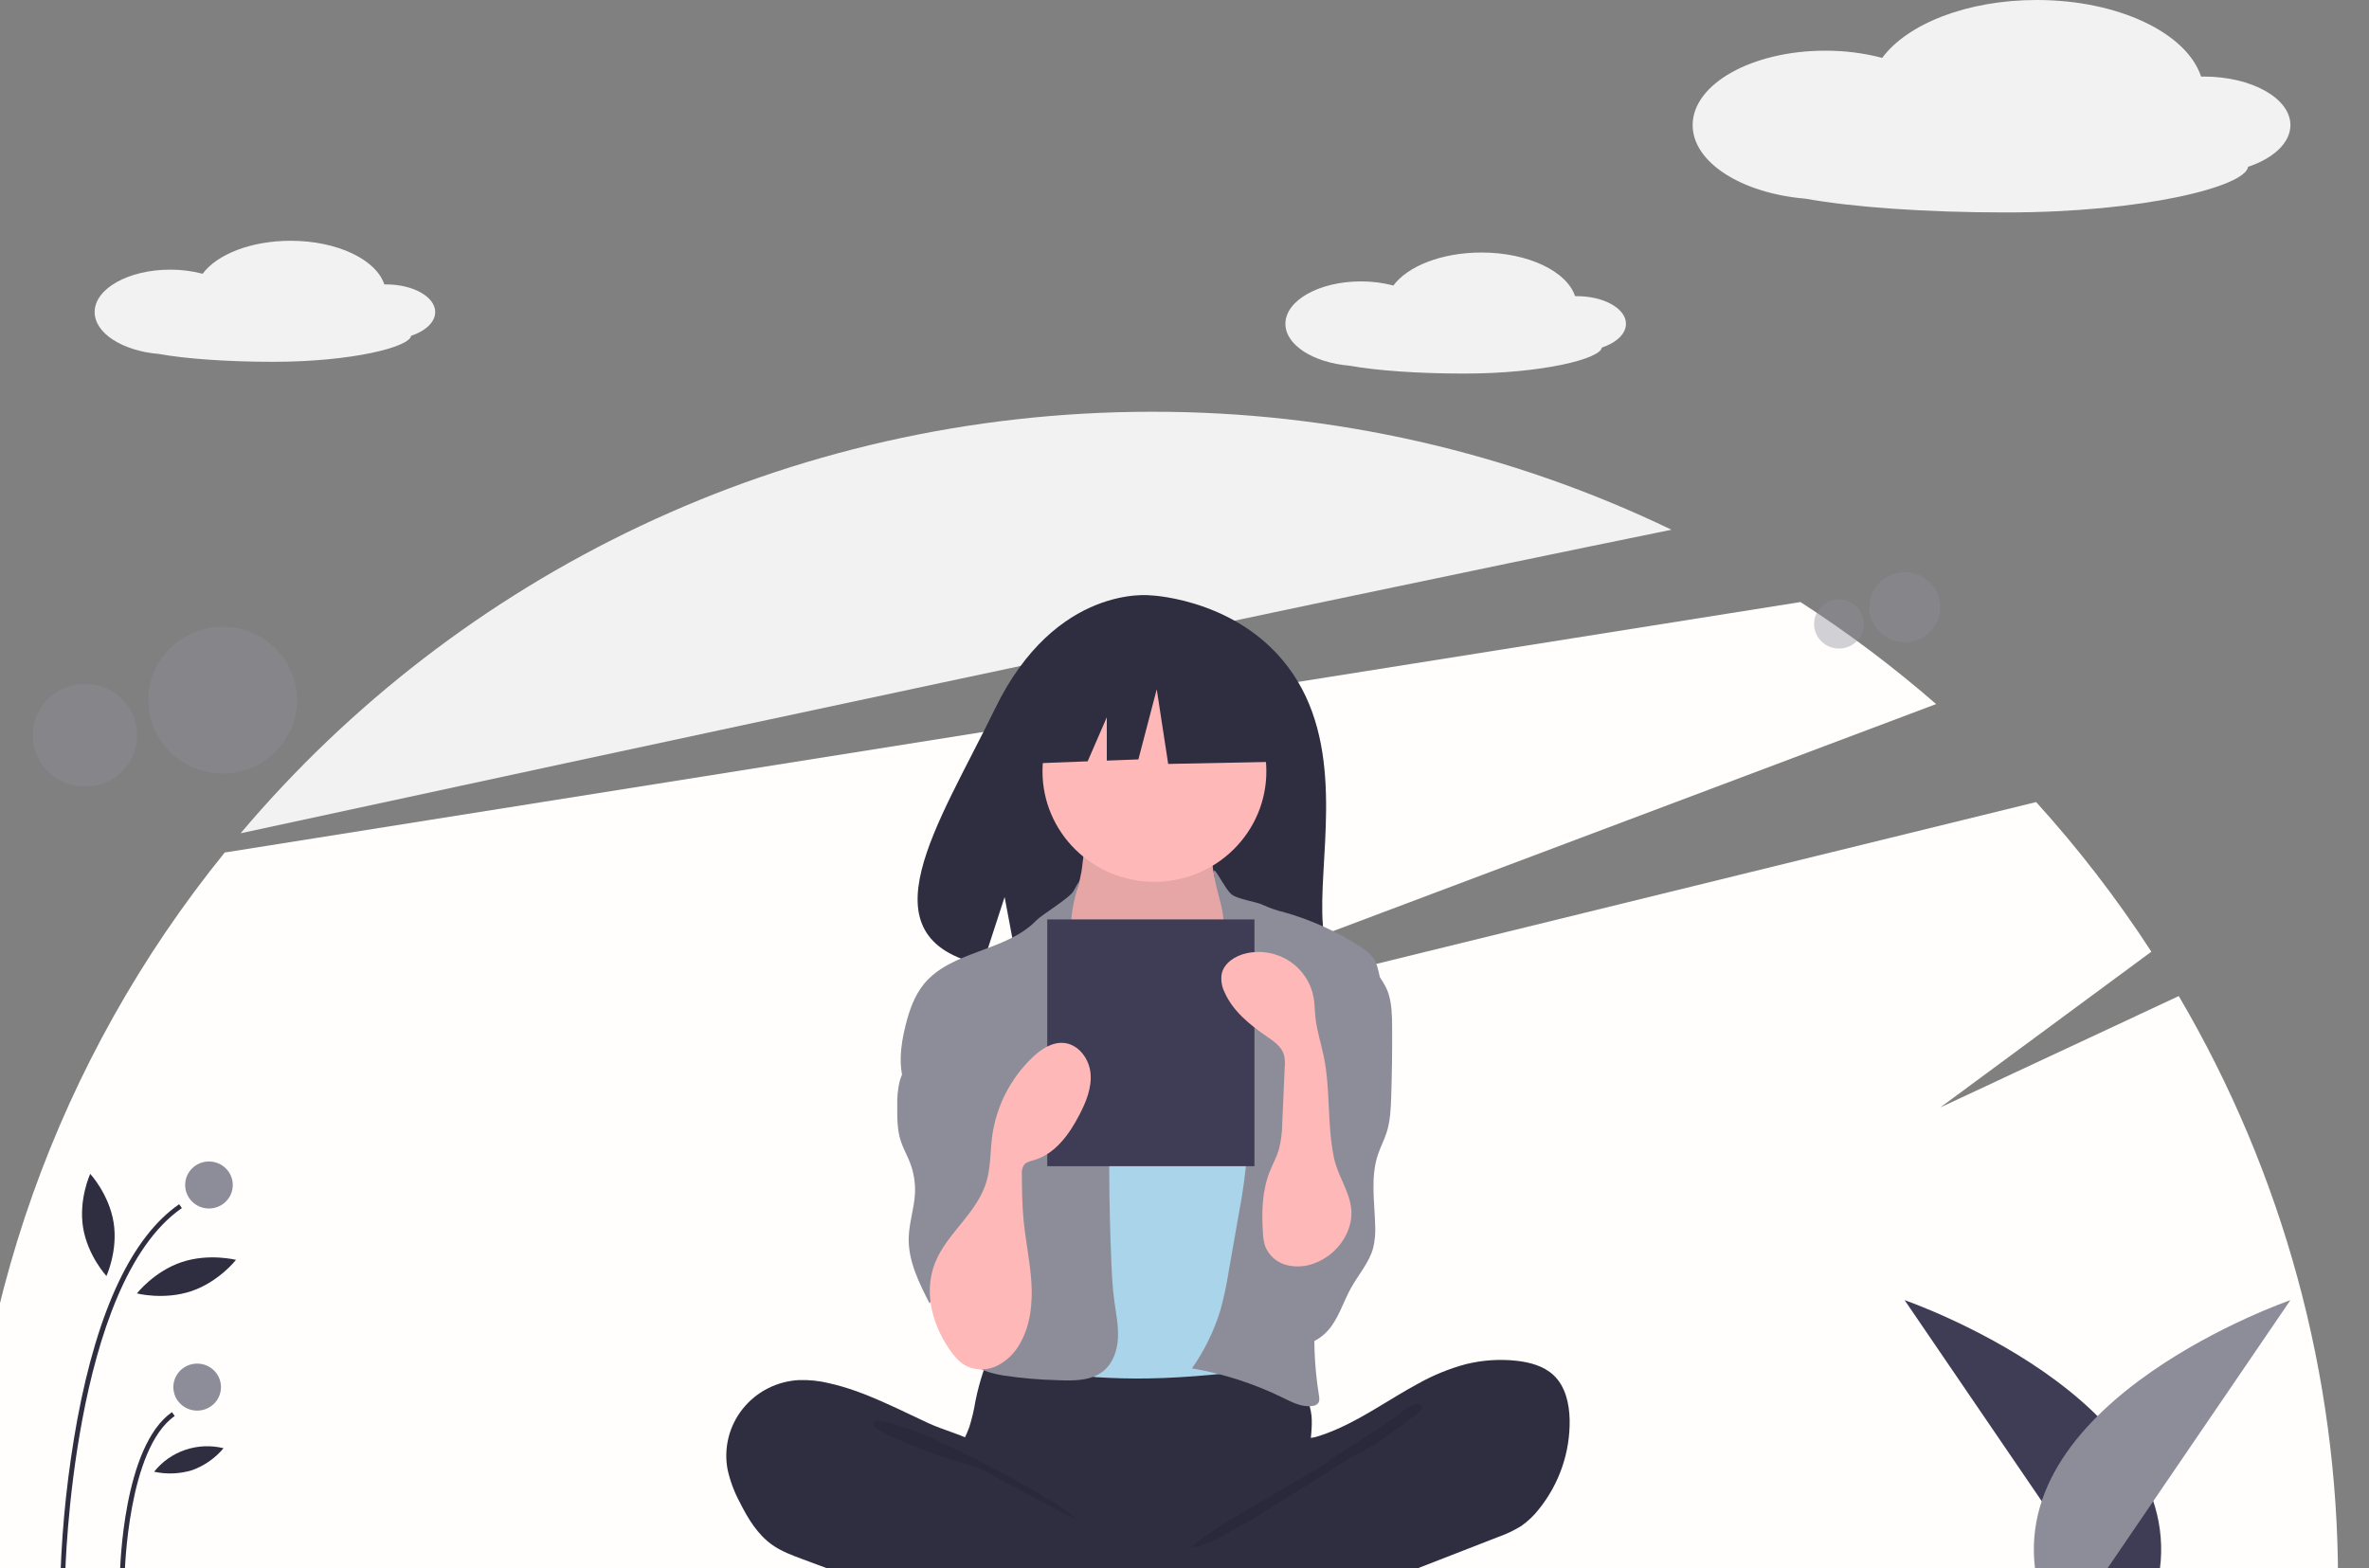 <svg width="512" height="339" viewBox="0 0 512 339" fill="none" xmlns="http://www.w3.org/2000/svg">
<rect x="0" y="0" width="512" height="339" fill="#808080" stroke="none"/>
<g clip-path="url(#clip0)">
<path d="M470.888 215.311L419.353 239.386L464.964 205.723C457.551 194.302 449.223 183.485 440.06 173.376L216.559 228.209L418.444 152.195C409.218 144.16 399.421 136.79 389.127 130.139L48.564 184.284C12.404 228.915 -7.307 284.355 -7.335 341.502H505.306C505.285 297.182 493.412 253.652 470.888 215.311Z" fill="#FFFEFC"/>
<path d="M361.255 114.507C326.289 97.674 287.888 88.952 248.985 89.006C169.808 89.006 99.02 124.443 52.002 180.122C132.516 162.709 272.696 132.567 361.255 114.507Z" fill="#F2F2F2"/>
<path opacity="0.4" d="M411.673 138.837C415.915 138.837 419.353 135.443 419.353 131.257C419.353 127.07 415.915 123.677 411.673 123.677C407.432 123.677 403.994 127.07 403.994 131.257C403.994 135.443 407.432 138.837 411.673 138.837Z" fill="#8D8D9A"/>
<path opacity="0.4" d="M397.461 140.195C400.436 140.195 402.848 137.814 402.848 134.877C402.848 131.941 400.436 129.56 397.461 129.56C394.485 129.56 392.073 131.941 392.073 134.877C392.073 137.814 394.485 140.195 397.461 140.195Z" fill="#8D8D9A"/>
<path opacity="0.4" d="M48.123 167.219C57.005 167.219 64.206 160.111 64.206 151.343C64.206 142.576 57.005 135.468 48.123 135.468C39.24 135.468 32.039 142.576 32.039 151.343C32.039 160.111 39.24 167.219 48.123 167.219Z" fill="#8D8D9A"/>
<path opacity="0.4" d="M18.356 170.062C24.587 170.062 29.638 165.076 29.638 158.926C29.638 152.775 24.587 147.79 18.356 147.79C12.125 147.79 7.073 152.775 7.073 158.926C7.073 165.076 12.125 170.062 18.356 170.062Z" fill="#8D8D9A"/>
<path d="M452.521 340.993L411.632 281.045C411.632 281.045 473.555 302.383 466.527 340.993H452.521Z" fill="#3F3D56"/>
<path d="M454.126 340.993L495.015 281.045C495.015 281.045 433.092 302.383 440.119 340.993H454.126Z" fill="#8D8D9A"/>
<path d="M94.059 67.453C94.059 64.152 89.291 61.476 83.409 61.476C83.292 61.476 83.177 61.479 83.062 61.481C81.287 56.112 72.9 52.047 62.819 52.047C54.242 52.047 46.891 54.99 43.795 59.175C41.508 58.577 39.151 58.279 36.786 58.289C27.767 58.289 20.456 62.392 20.456 67.453C20.456 72.05 26.489 75.856 34.355 76.515C40.07 77.546 48.998 78.21 59.032 78.21C76.067 78.21 88.532 75.003 88.845 72.592C91.966 71.55 94.059 69.639 94.059 67.453Z" fill="#F2F2F2"/>
<path d="M351.412 69.993C351.412 66.692 346.644 64.017 340.762 64.017C340.645 64.017 340.53 64.02 340.415 64.022C338.64 58.653 330.253 54.587 320.172 54.587C311.595 54.587 304.244 57.531 301.148 61.715C298.861 61.118 296.505 60.82 294.139 60.829C285.12 60.829 277.809 64.932 277.809 69.993C277.809 74.591 283.842 78.396 291.708 79.055C297.423 80.087 306.351 80.751 316.385 80.751C333.42 80.751 345.885 77.543 346.198 75.132C349.319 74.09 351.412 72.179 351.412 69.993Z" fill="#F2F2F2"/>
<path d="M495.015 27.041C495.015 21.247 486.645 16.551 476.321 16.551C476.117 16.551 475.915 16.556 475.712 16.559C472.598 7.136 457.875 0 440.181 0C425.126 0 412.224 5.166 406.79 12.511C402.776 11.463 398.639 10.94 394.486 10.956C378.656 10.956 365.823 18.157 365.823 27.041C365.823 35.11 376.413 41.791 390.219 42.947C400.252 44.758 415.922 45.923 433.535 45.923C463.435 45.923 485.314 40.293 485.863 36.061C491.341 34.232 495.015 30.878 495.015 27.041Z" fill="#F2F2F2"/>
<path d="M280.47 147.284C269.823 129.528 248.76 128.7 248.76 128.7C248.76 128.7 228.235 126.11 215.069 153.153C202.796 178.359 185.859 202.696 212.342 208.596L217.125 193.901L220.088 209.691C223.858 209.958 227.641 210.022 231.419 209.882C259.78 208.978 286.789 210.146 285.92 200.101C284.764 186.747 290.714 164.369 280.47 147.284Z" fill="#2F2E41"/>
<path d="M210.83 302.784C210.517 304.737 210.063 306.665 209.472 308.554C208.805 310.403 207.777 312.113 207.168 313.982C205.226 319.937 207.918 326.576 212.217 331.172C215.945 335.143 220.758 337.963 226.074 339.294C229.952 340.257 233.985 340.395 237.981 340.529C249.049 340.9 260.401 341.231 270.888 337.72C274.202 336.584 277.402 335.149 280.449 333.433C281.411 332.981 282.258 332.322 282.93 331.505C283.73 330.381 283.832 328.923 283.825 327.55C283.801 322.919 282.85 318.311 283.076 313.686C283.201 311.124 283.687 308.563 283.448 306.009C283.117 303.108 281.886 300.379 279.923 298.195C277.96 296.011 275.361 294.48 272.483 293.81C269.508 293.179 266.422 293.523 263.393 293.81C255.531 294.556 247.635 294.905 239.737 294.854C231.668 294.804 223.648 293.588 215.618 293.461C213.243 293.423 213.291 294.146 212.535 296.414C211.839 298.502 211.269 300.629 210.83 302.784Z" fill="#2F2E41"/>
<path d="M233.731 188.432C233.343 190.436 232.924 192.513 231.704 194.161C230.3 196.056 228.011 197.138 226.501 198.952C224.227 201.682 224.097 205.523 224.087 209.057C224.079 212.312 224.146 215.784 225.985 218.486C227.179 220.24 228.995 221.469 230.77 222.65C237.667 227.238 245.12 231.908 253.436 232.06C256.882 232.122 260.576 231.244 262.843 228.682C263.822 227.479 264.592 226.124 265.121 224.671C267.247 219.498 268.536 214.026 268.94 208.458C269.13 205.838 269.112 203.141 268.213 200.669C267.203 197.889 265.16 195.601 263.81 192.965C262.214 189.831 261.631 186.289 262.138 182.817C262.205 182.572 262.184 182.313 262.079 182.081C261.968 181.958 261.83 181.861 261.674 181.799C261.519 181.737 261.352 181.711 261.185 181.724L244.696 180.552C243.16 180.477 241.631 180.304 240.118 180.035C239.229 179.857 236.881 178.611 236.034 178.942C234.465 179.555 234.053 186.77 233.731 188.432Z" fill="#FFB8B8"/>
<path opacity="0.1" d="M233.731 188.432C233.343 190.436 232.924 192.513 231.704 194.161C230.3 196.056 228.011 197.138 226.501 198.952C224.227 201.682 224.097 205.523 224.087 209.057C224.079 212.312 224.146 215.784 225.985 218.486C227.179 220.24 228.995 221.469 230.77 222.65C237.667 227.238 245.12 231.908 253.436 232.06C256.882 232.122 260.576 231.244 262.843 228.682C263.822 227.479 264.592 226.124 265.121 224.671C267.247 219.498 268.536 214.026 268.94 208.458C269.13 205.838 269.112 203.141 268.213 200.669C267.203 197.889 265.16 195.601 263.81 192.965C262.214 189.831 261.631 186.289 262.138 182.817C262.205 182.572 262.184 182.313 262.079 182.081C261.968 181.958 261.83 181.861 261.674 181.799C261.519 181.737 261.352 181.711 261.185 181.724L244.696 180.552C243.16 180.477 241.631 180.304 240.118 180.035C239.229 179.857 236.881 178.611 236.034 178.942C234.465 179.555 234.053 186.77 233.731 188.432Z" fill="black"/>
<path d="M249.5 190.614C262.86 190.614 273.691 179.924 273.691 166.736C273.691 153.549 262.86 142.858 249.5 142.858C236.14 142.858 225.309 153.549 225.309 166.736C225.309 179.924 236.14 190.614 249.5 190.614Z" fill="#FFB8B8"/>
<path d="M237.124 220.217C238.385 221.518 239.721 222.806 241.373 223.568C243.055 224.254 244.862 224.594 246.682 224.566C251.042 224.687 255.77 223.898 258.803 220.804C262.713 216.815 262.585 210.381 265.65 205.728C265.897 205.306 266.234 204.942 266.637 204.662C267.151 204.385 267.732 204.253 268.317 204.28C272.188 204.245 275.56 206.723 278.604 209.084C279.967 210.142 281.364 211.238 282.224 212.725C282.826 213.884 283.238 215.129 283.445 216.415C284.955 223.692 285.444 231.132 285.93 238.545C286.198 242.639 286.466 246.737 286.446 250.84C286.381 264.356 283.198 277.647 280.033 290.797C279.625 292.492 279.067 294.386 277.505 295.198C276.81 295.506 276.062 295.686 275.3 295.729C266.235 296.78 257.15 297.832 248.023 297.971C244.461 298.025 240.901 297.94 237.342 297.715C236.73 297.707 236.122 297.603 235.543 297.406C234.757 297.033 234.082 296.467 233.582 295.762C228.645 289.621 228.353 281.132 228.385 273.293C228.462 254.127 229.156 234.976 230.466 215.841C230.574 214.262 230.598 212.344 229.445 211.101C231.521 214.382 234.409 217.415 237.124 220.217Z" fill="#A9D4EA"/>
<path d="M232 192.646C231.183 194.106 225.159 197.731 223.996 198.941C217.499 205.701 205.64 205.447 199.697 212.688C197.607 215.235 196.521 218.436 195.722 221.618C194.592 226.119 193.988 231.028 195.881 235.271C197.702 239.355 201.537 242.178 204.14 245.825C206.998 249.83 208.283 254.693 209.514 259.439C210.424 262.943 211.34 266.534 210.986 270.134C210.584 274.227 208.577 277.975 207.392 281.918C206.207 285.861 206.003 290.557 208.742 293.655C210.755 295.932 213.912 296.834 216.929 297.342C220.794 297.915 224.692 298.25 228.599 298.344C232.048 298.495 235.85 298.524 238.502 296.341C240.594 294.619 241.504 291.824 241.622 289.138C241.739 286.451 241.173 283.788 240.818 281.122C240.45 278.358 240.309 275.57 240.191 272.785C239.66 260.288 239.588 247.783 239.974 235.27C240.054 232.666 240.152 230.03 239.589 227.485C238.849 224.138 237.016 221.146 235.487 218.071C232.452 211.966 231.016 206.036 231.485 199.251C231.949 192.554 234.907 187.451 232 192.646Z" fill="#8D8D9A"/>
<path d="M265.971 193.154C267.215 194.417 271.444 194.833 273.027 195.646C274.516 196.325 276.07 196.856 277.666 197.231C283.44 198.875 288.933 201.364 293.961 204.613C295.006 205.217 295.93 206.004 296.686 206.937C297.572 208.153 297.893 209.67 298.194 211.138C298.969 214.928 299.748 218.764 299.574 222.627C299.389 226.727 298.137 230.698 296.896 234.615L292.258 249.251C288.796 260.176 285.312 271.209 284.338 282.615C283.799 288.937 284.038 295.3 285.051 301.564C285.153 302.194 285.239 302.916 284.817 303.4C284.512 303.698 284.11 303.88 283.682 303.916C281.443 304.261 279.277 303.134 277.248 302.138C271.049 299.093 264.433 296.956 257.61 295.795C260.276 291.991 262.333 287.805 263.709 283.384C264.491 280.576 265.106 277.726 265.552 274.848L267.71 262.53C268.588 258.028 269.206 253.481 269.561 248.909C269.724 247.194 269.623 245.464 269.26 243.778C268.763 242.174 268.103 240.624 267.29 239.151C263.734 231.85 262.066 223.519 263.465 215.537C264.077 212.043 265.267 208.546 264.771 205.034C264.294 201.659 264.789 199.035 263.912 195.694C260.309 181.977 263.629 190.779 265.971 193.154Z" fill="#8D8D9A"/>
<path d="M199.636 224.231C198.015 227.551 195.305 230.38 194.382 233.952C194.023 235.621 193.869 237.327 193.924 239.032C193.902 241.603 193.888 244.225 194.688 246.672C195.203 248.247 196.04 249.699 196.644 251.243C197.485 253.401 197.859 255.708 197.744 258.016C197.581 261.215 196.48 264.319 196.394 267.521C196.259 272.555 198.618 277.288 200.92 281.782C201.499 280.366 202.385 279.092 203.515 278.049C204.646 277.006 205.993 276.219 207.464 275.744C208.934 275.269 210.492 275.116 212.029 275.298C213.565 275.479 215.043 275.989 216.359 276.793C216.966 276.239 217.031 275.33 217.054 274.515C217.225 268.674 217.389 262.834 217.547 256.993C217.796 247.959 218.033 238.805 215.928 230.011C214.977 226.04 213.498 222.085 210.787 219.005C209.359 217.383 204.513 213.112 202.169 214.928C201.115 215.745 201.362 217.969 201.195 219.095C200.943 220.876 200.417 222.607 199.636 224.231Z" fill="#8D8D9A"/>
<path d="M300.047 214.662C300.814 217.019 300.86 219.537 300.875 222.012C300.906 227.061 300.839 232.11 300.672 237.157C300.587 239.741 300.469 242.361 299.675 244.825C299.152 246.45 298.344 247.974 297.803 249.593C296.183 254.446 297.068 259.71 297.207 264.818C297.305 266.472 297.162 268.13 296.783 269.744C295.928 272.91 293.63 275.469 292.026 278.339C290.502 281.064 289.583 284.118 287.764 286.661C285.945 289.203 282.795 291.217 279.743 290.437C277.43 289.846 275.787 287.825 274.65 285.751C272.169 281.19 271.321 275.936 272.242 270.841C273.383 264.641 277.073 259.141 278.403 252.978C280.231 244.514 277.454 235.781 277.536 227.128C277.499 225.772 277.685 224.419 278.088 223.121C278.786 221.145 280.285 219.567 281.67 217.981C283.4 216 285.008 213.918 286.484 211.746C287.475 210.286 288.822 206.533 290.579 206.221C294.503 205.524 299.074 211.67 300.047 214.662Z" fill="#8D8D9A"/>
<path d="M179.274 299.02C177.104 298.482 174.868 298.247 172.632 298.323C170.282 298.451 167.987 299.072 165.899 300.143C163.812 301.215 161.979 302.712 160.523 304.537C159.067 306.362 158.021 308.472 157.456 310.726C156.89 312.98 156.816 315.328 157.241 317.613C157.783 320.087 158.668 322.476 159.873 324.711C161.634 328.24 163.747 331.76 167.008 334.021C168.916 335.344 171.123 336.169 173.305 336.98L190.48 343.366C193.007 344.306 195.534 345.246 198.085 346.117C210.905 350.49 224.27 353.113 237.809 353.911C241.933 354.154 246.12 354.221 250.143 353.295C251.097 353.075 252.116 352.747 252.669 351.948C252.996 351.385 253.189 350.755 253.233 350.108L254.29 342.805C254.439 341.777 254.582 340.694 254.2 339.726C253.716 338.499 252.502 337.727 251.345 337.071C240.054 330.67 226.87 327.138 217.366 318.353C215.128 316.284 213.256 313.006 210.537 311.601C207.455 310.008 203.824 309.099 200.638 307.63C193.672 304.421 186.823 300.733 179.274 299.02Z" fill="#2F2E41"/>
<path opacity="0.1" d="M196.421 308.865C202.491 310.743 228.122 323.751 232.515 328.292C231.926 328.502 211.947 317.45 211.347 317.273C205.898 315.658 200.418 314.033 195.243 311.671C194.202 311.196 188.479 308.962 188.739 307.665C189.031 306.202 195.343 308.532 196.421 308.865Z" fill="black"/>
<path d="M225.569 346.342C222.765 346.783 219.636 347.173 217.82 349.327C215.518 352.059 216.498 356.131 217.597 359.515C217.76 360.2 218.087 360.835 218.552 361.369C219.301 362.099 220.45 362.206 221.501 362.271C224.057 362.431 226.778 362.556 229.012 361.318C230.024 360.658 230.998 359.944 231.93 359.178C233.578 358.096 235.389 357.278 237.295 356.757C240.801 355.668 244.409 354.934 248.064 354.566C249.505 354.501 250.931 354.253 252.307 353.828C253.655 353.327 254.903 352.333 255.295 350.965C255.812 349.157 254.748 347.313 253.726 345.728C252.455 343.752 251.107 341.673 249.211 340.219C246.444 338.097 245.075 339.726 242.288 341.083C237.013 343.653 231.377 345.426 225.569 346.342Z" fill="#FFB8B8"/>
<path d="M316.825 294.879C320.382 293.999 324.069 293.75 327.715 294.145C330.626 294.461 333.625 295.261 335.751 297.25C338.338 299.671 339.169 303.414 339.239 306.932C339.352 313.939 336.998 320.768 332.577 326.252C331.498 327.639 330.214 328.858 328.769 329.87C327.21 330.833 325.548 331.623 323.814 332.227L285.351 347.201C275.232 351.141 265.078 355.092 254.524 357.689C254.235 357.826 253.922 357.905 253.602 357.922C253.282 357.938 252.961 357.89 252.66 357.783C252.359 357.675 252.083 357.509 251.847 357.294C251.612 357.079 251.423 356.82 251.291 356.532C247.921 351.781 245.094 346.676 242.861 341.311C242.755 341.184 242.682 341.033 242.648 340.871C242.614 340.71 242.619 340.543 242.664 340.385C242.709 340.226 242.792 340.08 242.907 339.96C243.021 339.84 243.163 339.749 243.32 339.694L270.525 324.265C272.474 323.16 274.444 322.039 276.062 320.499C277.238 319.375 278.201 318.052 278.905 316.593C279.469 315.43 279.522 312.687 280.242 311.827C280.947 310.986 283.36 310.919 284.474 310.588C286.045 310.113 287.584 309.539 289.081 308.869C295.167 306.182 300.586 302.277 306.42 299.131C309.692 297.284 313.188 295.856 316.825 294.879Z" fill="#2F2E41"/>
<path opacity="0.1" d="M301.402 306.401C296.728 309.866 290.677 313.051 286.044 316.608C284.463 317.821 258.108 332.447 257.735 334.389C262.057 335.108 289.587 316.098 293.526 314.201C297.464 312.304 300.956 309.629 304.416 306.974C305.298 306.298 309.035 304.263 306.503 303.507C305.078 303.081 302.455 305.709 301.402 306.401Z" fill="black"/>
<path d="M275.763 145.572L254.953 134.813L226.217 139.215L220.271 165.134L235.071 164.572L239.206 155.05V164.415L246.035 164.156L249.999 148.996L252.476 165.134L276.754 164.645L275.763 145.572Z" fill="#2F2E41"/>
<path d="M271.118 198.743H226.338V252.087H271.118V198.743Z" fill="#3F3D56"/>
<path d="M205.08 291.522C206.108 293.037 207.313 294.519 208.964 295.336C210.017 295.811 211.166 296.042 212.324 296.011C213.481 295.981 214.616 295.689 215.642 295.16C217.69 294.075 219.367 292.416 220.46 290.391C222.722 286.449 223.19 281.732 222.908 277.211C222.626 272.689 221.648 268.237 221.215 263.727C220.9 260.449 220.875 257.151 220.849 253.858C220.771 253.165 220.918 252.466 221.269 251.862C221.77 251.187 222.688 251.001 223.5 250.762C228.065 249.424 231.094 245.201 233.266 241.019C234.717 238.226 235.978 235.173 235.698 232.047C235.419 228.921 233.142 225.772 229.979 225.453C227.371 225.19 224.964 226.825 223.083 228.627C218.338 233.2 215.288 239.216 214.424 245.707C214.011 248.885 214.129 252.15 213.253 255.236C211.383 261.825 205.532 265.864 202.616 271.793C199.403 278.326 201.176 285.742 205.08 291.522Z" fill="#FFB8B8"/>
<path d="M291.187 266.351C290.522 267.879 289.553 269.26 288.338 270.412C287.123 271.565 285.686 272.465 284.113 273.061C282.157 273.836 280 273.966 277.963 273.432C276.953 273.156 276.021 272.653 275.239 271.963C274.458 271.273 273.848 270.415 273.458 269.455C273.146 268.488 272.975 267.482 272.95 266.467C272.658 262.024 272.771 257.446 274.406 253.296C275.036 251.696 275.887 250.178 276.384 248.532C276.874 246.632 277.124 244.679 277.13 242.718L277.667 230.595C277.756 229.715 277.694 228.826 277.485 227.966C276.948 226.212 275.288 225.072 273.764 224.026C270.083 221.5 266.446 218.552 264.663 214.492C264.05 213.27 263.83 211.892 264.034 210.543C264.537 208.136 266.998 206.577 269.431 206.052C271.022 205.709 272.668 205.687 274.268 205.988C275.869 206.289 277.391 206.907 278.744 207.804C280.096 208.701 281.25 209.859 282.137 211.208C283.023 212.557 283.624 214.07 283.903 215.654C284.144 217.022 284.14 218.42 284.281 219.801C284.58 222.732 285.523 225.557 286.112 228.445C287.565 235.557 286.812 242.909 288.249 250.02C289.45 255.966 293.978 259.845 291.187 266.351Z" fill="#FFB8B8"/>
<path d="M14.089 340.495L13.06 340.476C13.458 329.178 14.679 317.924 16.714 306.799C21.166 282.982 28.568 267.34 38.714 260.308L39.306 261.139C15.602 277.566 14.101 339.868 14.089 340.495Z" fill="#2F2E41"/>
<path d="M26.957 340.252L25.928 340.233C25.95 339.107 26.593 312.588 37.17 305.258L37.761 306.09C27.611 313.124 26.962 339.982 26.957 340.252Z" fill="#2F2E41"/>
<path d="M45.162 261.232C48.004 261.232 50.309 258.957 50.309 256.151C50.309 253.345 48.004 251.071 45.162 251.071C42.319 251.071 40.015 253.345 40.015 256.151C40.015 258.957 42.319 261.232 45.162 261.232Z" fill="#8D8D9A"/>
<path d="M42.613 304.923C45.456 304.923 47.76 302.648 47.76 299.843C47.76 297.037 45.456 294.762 42.613 294.762C39.77 294.762 37.466 297.037 37.466 299.843C37.466 302.648 39.77 304.923 42.613 304.923Z" fill="#8D8D9A"/>
<path d="M24.558 264.277C25.525 270.376 23.004 275.83 23.004 275.83C23.004 275.83 18.914 271.397 17.947 265.299C16.98 259.2 19.501 253.746 19.501 253.746C19.501 253.746 23.59 258.179 24.558 264.277Z" fill="#2F2E41"/>
<path d="M41.382 279.088C35.467 281.091 29.586 279.591 29.586 279.591C29.586 279.591 33.296 274.844 39.211 272.841C45.127 270.838 51.008 272.338 51.008 272.338C51.008 272.338 47.298 277.085 41.382 279.088Z" fill="#2F2E41"/>
<path d="M41.572 317.781C38.895 318.611 36.044 318.733 33.304 318.134C35.044 315.947 37.387 314.304 40.051 313.402C42.715 312.5 45.586 312.378 48.319 313.05C46.529 315.183 44.202 316.814 41.572 317.781Z" fill="#2F2E41"/>
</g>
<defs>
<clipPath id="clip0">
<rect width="525" height="373" fill="white" transform="translate(-13)"/>
</clipPath>
</defs>
</svg>
